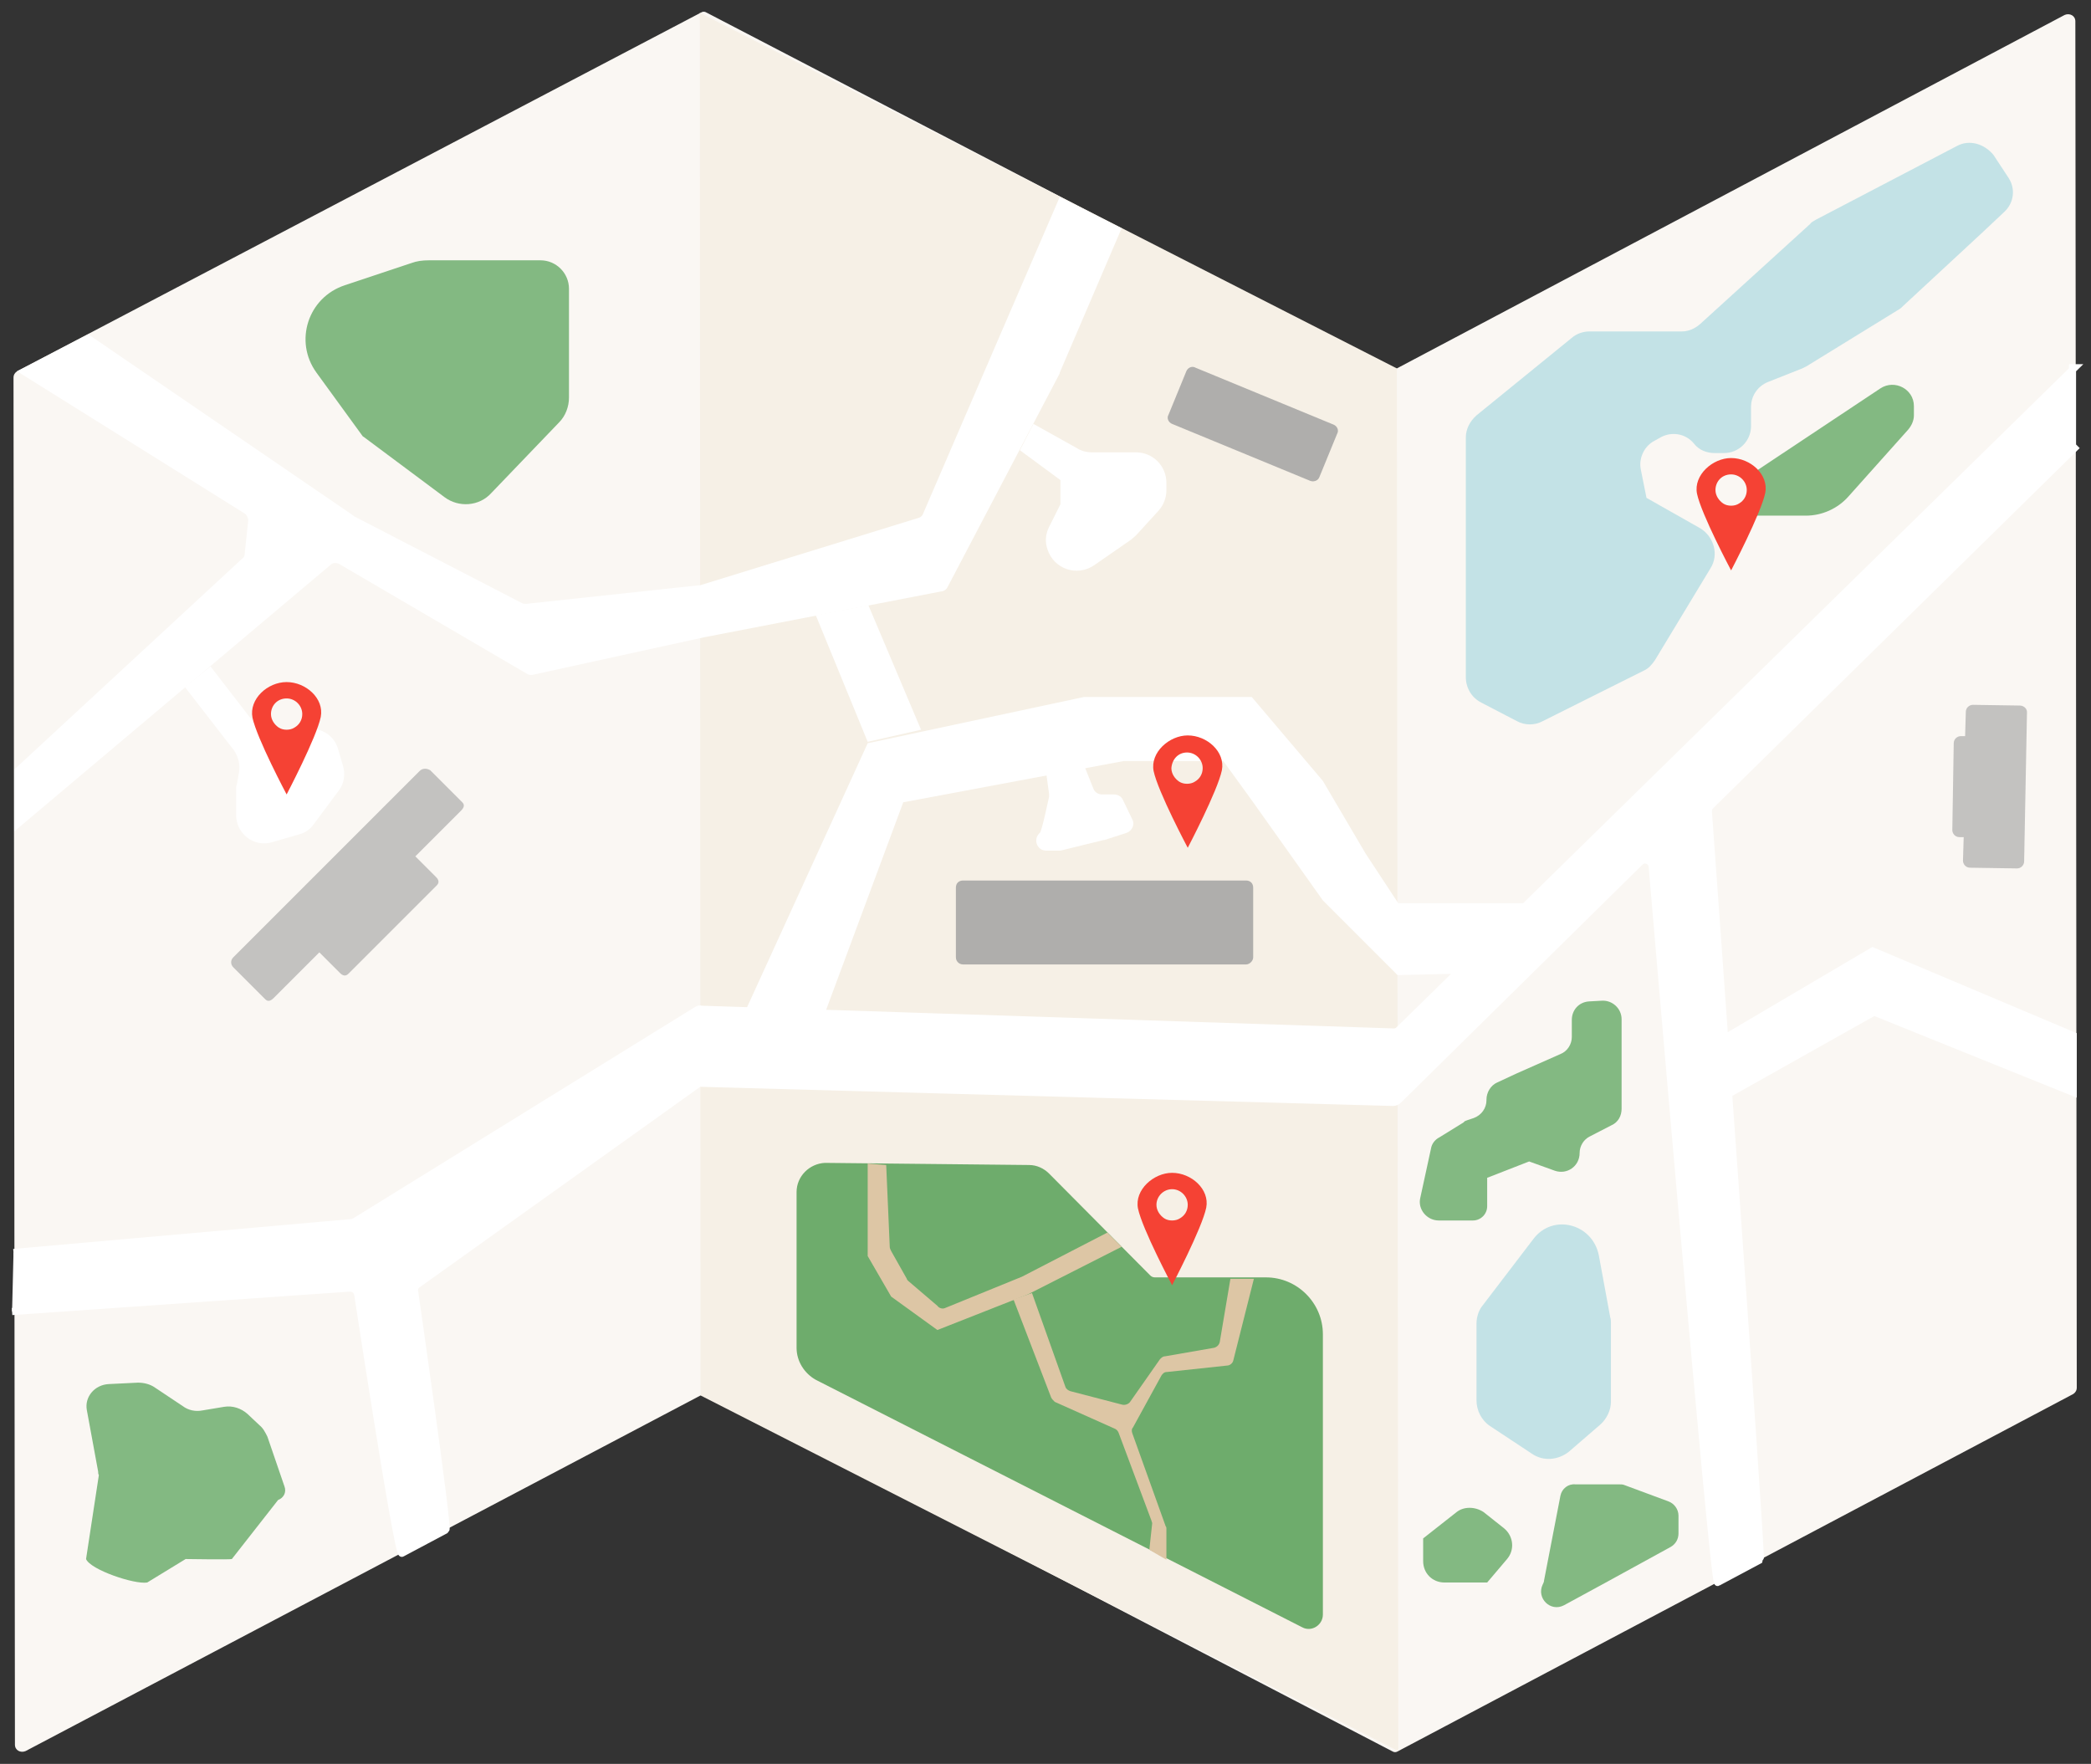 <?xml version="1.0" encoding="utf-8"?>
<!-- Generator: Adobe Illustrator 19.0.1, SVG Export Plug-In . SVG Version: 6.00 Build 0)  -->
<!DOCTYPE svg PUBLIC "-//W3C//DTD SVG 1.1//EN" "http://www.w3.org/Graphics/SVG/1.1/DTD/svg11.dtd">
<svg version="1.1" id="Layer_1" xmlns="http://www.w3.org/2000/svg" xmlns:xlink="http://www.w3.org/1999/xlink" x="0px" y="0px"
   viewBox="0 0 294 248" style="enable-background:new 0 0 294 248;" xml:space="preserve">
<rect x="0" y="0" width="294" height="248" fill="#333333" stroke="none"/>
<style type="text/css">
  .st0{fill:#FAF7F3;}
  .st1{fill:#F6F0E6;}
  .st2{fill:#FFFFFF;stroke:#FFFFFF;stroke-miterlimit:10;}
  .st3{fill:#D3B489;}
  .st4{opacity:0.6;fill:#348F38;}
  .st5{opacity:0.7;}
  .st6{fill:#348F38;}
  .st7{fill:#FFFFFF;}
  .st8{opacity:0.6;fill:#9E9E9E;}
  .st9{opacity:0.8;fill:#9E9E9E;}
  .st10{opacity:0.6;fill:#9FD3DD;}
  .st11{fill:#F54234;}
</style>
<g>
  <path class="st0" d="M99.5,196.2l96.2,50c0.3,0.2,0.6,0.2,0.9,0l94.9-50.2c0.3-0.2,0.5-0.5,0.5-0.9L291.8,3c0-0.8-0.8-1.2-1.5-0.9
    l-93.9,49.7c-0.3,0.2-0.6,0.2-0.9,0l-96.1-50c-0.3-0.2-0.6-0.2-0.9,0L2.4,52.2c-0.3,0.2-0.5,0.5-0.5,0.9l0.2,192.2
    c0,0.8,0.8,1.2,1.5,0.9l94.9-50C98.8,196,99.2,196,99.5,196.2z"/>
  <polygon class="st1" points="98.4,1.8 98.5,196.2 196.6,246.2 196.4,51.8   "/>
  <path class="st2" d="M1.9,176.1l47.5-4.2c0.2,0,0.3-0.1,0.4-0.1l48.2-29.8c0.2-0.1,0.4-0.2,0.6-0.1l97.4,3.2c0.3,0,0.5-0.1,0.7-0.3
    l95-93.1l-0.3,0v11l0.3,0.3l-51.2,50.3c-0.2,0.2-0.3,0.5-0.3,0.8c0,0,7.6,105,7.3,105.2l-6,3.2c-0.6,0.3-9.2-100.7-9.2-100.7
    c-0.1-0.8-1.1-1.2-1.7-0.6l-34,33.5c-0.2,0.2-0.5,0.3-0.7,0.3l-97.6-2.7l-39.6,28.3c-0.3,0.2-0.5,0.6-0.4,1c0,0,4.8,33.3,4.4,33.5
    l-6.2,3.3c-0.6,0.3-6.2-36.4-6.2-36.4c-0.1-0.5-0.5-0.9-1.1-0.9l-47.5,3.3"/>
  <path class="st3" d="M152.4,240.9"/>
  <path class="st4" d="M246.5,66.5l17.9-11.9c2-1.3,4.7,0.1,4.7,2.5v1.3c0,0.7-0.3,1.4-0.8,2l-8.4,9.4c-1.5,1.7-3.7,2.7-6,2.7H247
    c-0.6,0-1-0.4-1-1v-4.2C246,67,246.2,66.7,246.5,66.5z"/>
  <g class="st5">
    <path class="st6" d="M112,167.6v21.9c0,1.9,1.1,3.6,2.7,4.5l68.4,34.8c1.3,0.7,2.9-0.3,2.9-1.8v-39.4c0-4.4-3.6-8-8-8h-15.6
      c-0.3,0-0.5-0.1-0.7-0.3L147.5,165c-0.7-0.7-1.7-1.2-2.8-1.2l-28.7-0.3C113.8,163.6,112,165.4,112,167.6z"/>
    <path class="st3" d="M122,163.6v13l3.3,5.7l6.5,4.7l12.7-5l13.2-6.7l-2-2l-12,6.2l-10.8,4.4c-0.4,0.2-0.9,0-1.1-0.3l-4.1-3.5
      c-0.1-0.1-0.2-0.2-0.2-0.3l-2.2-3.9c-0.1-0.2-0.2-0.4-0.2-0.6l-0.5-11.5L122,163.6z"/>
    <path class="st3" d="M142.5,182.7l5.3,13.8c0.1,0.2,0.3,0.4,0.5,0.6l8.5,3.8c0.2,0.1,0.4,0.3,0.5,0.6l4.6,12.3
      c0,0.1,0.1,0.2,0.1,0.4l-0.4,3.7l2.4,1.4v-4.4c0-0.1,0-0.2-0.1-0.3l-4.7-13.1c-0.1-0.3-0.1-0.6,0.1-0.8l4-7.3
      c0.2-0.3,0.4-0.5,0.8-0.5l8.4-0.9c0.4,0,0.8-0.3,0.9-0.7l2.9-11.5H173l-1.5,8.9c-0.1,0.4-0.4,0.7-0.8,0.8l-6.9,1.2
      c-0.3,0-0.5,0.2-0.7,0.4l-4.2,6c-0.2,0.3-0.7,0.5-1.1,0.4l-7.3-1.9c-0.3-0.1-0.6-0.3-0.7-0.6l-4.7-13.2L142.5,182.7z"/>
  </g>
  <path class="st7" d="M2,116.9l44.5-37.5c0.3-0.3,0.8-0.3,1.2-0.1l26.5,15.5c0.2,0.1,0.4,0.1,0.6,0.1L99,89.6c0.1,0-0.1,0,0,0
    l33.6-6.5c0.3-0.1,0.5-0.3,0.6-0.5L149,52.5c0,0,0,0,0-0.1l8.7-20.3l-8.7-4.4l-9.2,21.3l-10,23.2c-0.1,0.3-0.3,0.5-0.6,0.6
    l-30.8,9.5c-0.1,0-0.1,0-0.2,0L74,84.9c-0.2,0-0.4,0-0.6-0.1L49.8,72.6c0,0-0.1,0-0.1-0.1L12.4,47l-10,5.2l32,20
    c0.3,0.2,0.5,0.6,0.5,1l-0.5,4.7c0,0.2-0.1,0.5-0.3,0.6L2,108.2V116.9z"/>
  <path class="st4" d="M44.5,52.4l6.4,8.8c0.1,0.1,0.1,0.2,0.2,0.2l11.4,8.5c2,1.5,4.9,1.3,6.6-0.6l9.5-9.9c0.9-0.9,1.4-2.2,1.4-3.5
    V40.6c0-2.2-1.8-4-4-4H60.3c-0.9,0-1.7,0.1-2.5,0.4l-9.3,3.1C43.3,41.8,41.3,48,44.5,52.4z"/>
  <polyline class="st7" points="105,141.7 122,104.5 152.4,98 176,98 186,109.8 192,120 196.6,127 209,127 215,127 205,136.9 
    196.5,137.1 186,126.6 176.2,112.8 172,107 158,107 127,112.8 116,142.4   "/>
  <polygon class="st2" points="242.6,145.9 263.3,133.7 291.5,145.6 291.5,153.6 263.5,142.3 243.4,153.6  "/>
  <path class="st8" d="M59,108.4l-26.2,26.2c-0.4,0.4-0.4,1,0,1.4l4.5,4.5c0.4,0.4,0.8,0.2,1.2-0.2l6.4-6.4l2.9,2.9
    c0.4,0.4,0.8,0.5,1.2,0.1l12.4-12.4c0.4-0.4,0.3-0.8-0.1-1.2l-2.9-2.9l6.4-6.4c0.4-0.4,0.6-0.8,0.2-1.2l-4.5-4.5
    C60,108,59.4,108,59,108.4z"/>
  <path class="st7" d="M29.6,93.7l6.1,7.9c0.9,1.2,2.4,1.7,3.9,1.5l3.4-0.6c2-0.3,3.9,0.8,4.5,2.7l0.7,2.4c0.4,1.2,0.2,2.6-0.6,3.6
    l-3.5,4.7c-0.5,0.7-1.2,1.2-2,1.4l-3.8,1.1c-2.6,0.8-5.1-1.2-5.1-3.8v-3.6c0-0.2,0-0.5,0.1-0.7l0.3-1.7c0.2-1.1-0.1-2.2-0.7-3.1
    L26,96.6L29.6,93.7z"/>
  <path class="st9" d="M184.2,67.6l-19.4-8c-0.5-0.2-0.8-0.8-0.5-1.3l2.5-6.1c0.2-0.5,0.8-0.8,1.3-0.5l19.4,8
    c0.5,0.2,0.8,0.8,0.5,1.3l-2.5,6.1C185.3,67.6,184.7,67.8,184.2,67.6z"/>
  <path class="st7" d="M145.3,59.6l6.1,3.4c0.6,0.4,1.4,0.6,2.1,0.6h4.5h1.7c2.4,0,4.3,1.9,4.3,4.3v1c0,1.1-0.4,2.1-1.1,2.9l-3.2,3.5
    c-0.2,0.2-0.5,0.4-0.7,0.6l-5.2,3.6c-2.4,1.6-5.6,0.5-6.5-2.2v0c-0.4-1.1-0.3-2.2,0.2-3.2l1.6-3.2v-3.4l-5.7-4.2L145.3,59.6z"/>
  <path class="st4" d="M37.6,202l2.4,7c0.3,0.8-0.1,1.6-0.9,1.9l-6.5,8.3c-0.3,0.1-6.2,0-6.5,0l-5.4,3.3c-1.8,0.3-8-1.8-8.6-3.3
    l1.8-11.8c-0.1-0.2-0.1-0.3-0.1-0.5l-1.6-8.7c-0.3-1.8,1.1-3.5,3.1-3.6l4.1-0.2c0.8,0,1.7,0.2,2.4,0.7l3.9,2.6
    c0.8,0.6,1.8,0.8,2.8,0.6l3-0.5c1.2-0.2,2.4,0.2,3.3,1l1.7,1.6C37,200.8,37.3,201.4,37.6,202z"/>
  <path class="st10" d="M275.2,20.5l-19.9,10.4c-0.3,0.2-0.6,0.3-0.8,0.6L239,45.6c-0.7,0.6-1.6,1-2.5,1h-13c-0.9,0-1.8,0.3-2.5,0.9
    l-13.4,10.9c-0.9,0.8-1.5,1.9-1.5,3.1v16.1v17.6c0,1.5,0.8,2.9,2.2,3.6l5,2.6c1.1,0.6,2.5,0.6,3.6,0l14.2-7.1
    c0.7-0.3,1.2-0.9,1.6-1.5l7.8-12.9c1.2-1.9,0.5-4.4-1.4-5.6l-7.6-4.3l-0.8-4c-0.3-1.5,0.4-3.1,1.7-3.9l0.9-0.5
    c1.6-1,3.7-0.7,4.9,0.8l0,0c0.7,0.9,1.8,1.3,2.9,1.3h1.3c2.1,0,3.8-1.7,3.8-3.8v-2.7c0-1.5,0.9-2.9,2.4-3.5l4.8-1.9
    c0.2-0.1,0.4-0.2,0.6-0.3l13-8c0.2-0.1,0.4-0.3,0.6-0.5l10.9-10.1l3.3-3.1c1.4-1.3,1.6-3.3,0.6-4.8l-2.1-3.2
    C279,20.2,276.9,19.6,275.2,20.5z"/>
  <path class="st10" d="M215.6,174.2l-7.1,9.3c-0.6,0.7-0.9,1.7-0.9,2.6v10.8c0,1.4,0.7,2.8,1.9,3.6l5.9,3.9c1.6,1.1,3.7,0.9,5.2-0.3
    l4.4-3.8c0.9-0.8,1.5-2,1.5-3.2v-11.1c0-0.3,0-0.5-0.1-0.8l-1.6-8.7C223.9,172,218.3,170.6,215.6,174.2z"/>
  <path class="st4" d="M201.2,161.5l-1.5,6.9c-0.4,1.6,0.9,3.2,2.6,3.2h4.8c1.1,0,2-0.9,2-2v-4l5.9-2.3l3.6,1.3
    c1.7,0.6,3.5-0.6,3.5-2.5l0,0c0-1,0.6-1.9,1.4-2.3l3.1-1.6c0.9-0.4,1.4-1.3,1.4-2.3v-8.4v-4.2c0-1.5-1.3-2.7-2.8-2.6l-1.8,0.1
    c-1.4,0.1-2.4,1.2-2.4,2.6v2.4c0,1-0.6,2-1.6,2.4l-6.1,2.7l-2.8,1.3c-0.9,0.4-1.5,1.4-1.5,2.4v0.1c0,1.1-0.7,2.1-1.8,2.5l-0.9,0.3
    c-0.2,0.1-0.4,0.1-0.5,0.3l-3.4,2.1C201.8,160.2,201.3,160.8,201.2,161.5z"/>
  <path class="st4" d="M204.8,212.6l-4.7,3.7v3.2c0,1.7,1.3,3,3,3h6l2.8-3.3c1.1-1.3,0.9-3.2-0.4-4.3l-2.9-2.3
    C207.4,211.8,205.8,211.8,204.8,212.6z"/>
  <path class="st4" d="M219.4,210.3l-2.3,11.9c0,0.2-0.1,0.4-0.2,0.6l0,0c-0.9,1.9,1.1,3.9,3,2.9l5.7-3.1l9.3-5.1
    c0.7-0.4,1.1-1.1,1.1-1.9v-2.5c0-0.9-0.6-1.7-1.4-2l-6.2-2.3c-0.2-0.1-0.5-0.1-0.8-0.1h-6.1C220.5,208.6,219.6,209.3,219.4,210.3z"
    />
  <path class="st8" d="M284,99.2l-6.6-0.1c-0.5,0-1,0.4-1,1l-0.1,3.4l-0.6,0c-0.5,0-1,0.4-1,1l-0.2,12.2c0,0.5,0.4,1,1,1l0.6,0
    L276,121c0,0.5,0.4,1,1,1l6.6,0.1c0.5,0,1-0.4,1-1l0.4-21C285,99.6,284.5,99.2,284,99.2z"/>
  <g>
    <g>
      <path class="st11" d="M45.1,100.8c0.5-2.6-2.1-4.9-4.8-4.9s-5.3,2.4-4.8,5c0.6,2.9,4.8,10.8,4.8,10.8S44.5,103.7,45.1,100.8z
         M40.3,98.2c1.2,0,2.2,1,2.2,2.2c0,0.8-0.4,1.5-1.1,1.9c-0.3,0.2-0.7,0.3-1.1,0.3c-0.4,0-0.8-0.1-1.1-0.3
        c-0.6-0.4-1.1-1.1-1.1-1.9C38.1,99.2,39,98.2,40.3,98.2z"/>
      <g>
        <path class="st11" d="M171.8,108.3c0.5-2.6-2.1-4.9-4.8-4.9c-2.6,0-5.3,2.4-4.8,5c0.6,2.9,4.8,10.8,4.8,10.8
          S171.2,111.2,171.8,108.3z M166.9,105.8c1.2,0,2.2,1,2.2,2.2c0,0.8-0.4,1.5-1.1,1.9c-0.3,0.2-0.7,0.3-1.1,0.3
          c-0.4,0-0.8-0.1-1.1-0.3c-0.6-0.4-1.1-1.1-1.1-1.9C164.8,106.7,165.7,105.8,166.9,105.8z"/>
      </g>
      <g>
        <path class="st11" d="M169.6,169.8c0.5-2.6-2.1-4.9-4.8-4.9c-2.6,0-5.3,2.4-4.8,5c0.6,2.9,4.8,10.8,4.8,10.8
          S169,172.7,169.6,169.8z M164.8,167.2c1.2,0,2.2,1,2.2,2.2c0,0.8-0.4,1.5-1.1,1.9c-0.3,0.2-0.7,0.3-1.1,0.3
          c-0.4,0-0.8-0.1-1.1-0.3c-0.6-0.4-1.1-1.1-1.1-1.9C162.6,168.2,163.6,167.2,164.8,167.2z"/>
      </g>
      <g>
        <path class="st11" d="M248.2,69.3c0.5-2.6-2.1-4.9-4.8-4.9c-2.6,0-5.3,2.4-4.8,5c0.6,2.9,4.8,10.8,4.8,10.8
          S247.6,72.2,248.2,69.3z M243.4,66.7c1.2,0,2.2,1,2.2,2.2c0,0.8-0.4,1.5-1.1,1.9c-0.3,0.2-0.7,0.3-1.1,0.3
          c-0.4,0-0.8-0.1-1.1-0.3c-0.6-0.4-1.1-1.1-1.1-1.9C241.2,67.7,242.1,66.7,243.4,66.7z"/>
      </g>
      <polygon class="st7" points="114.7,86.5 122,104.3 129.5,102.6 122.1,85.1      "/>
    </g>
  </g>
  <path class="st9" d="M175.2,135.6l-39.8,0c-0.5,0-1-0.4-1-1l0-9.8c0-0.6,0.4-1,1-1h39.8c0.6,0,1,0.4,1,1v9.8
    C176.2,135.1,175.7,135.6,175.2,135.6z"/>
  <path class="st7" d="M146.2,117.1L146.2,117.1c-1,0.9-0.4,2.5,0.9,2.5h1.7c0.1,0,0.2,0,0.3,0l6.1-1.5c0,0,0.1,0,0.1,0l3.1-1
    c0.8-0.3,1.2-1.2,0.8-1.9l-1.3-2.7c-0.2-0.5-0.7-0.8-1.3-0.8H155c-0.6,0-1.1-0.3-1.3-0.9l-1.2-3l-5.4,0.9l0.4,2.9
    c0,0.2,0,0.3,0,0.5C147.5,111.9,146.5,116.9,146.2,117.1z"/>
  <path class="st7" d="M146.5,116.9"/>
</g>
</svg>
